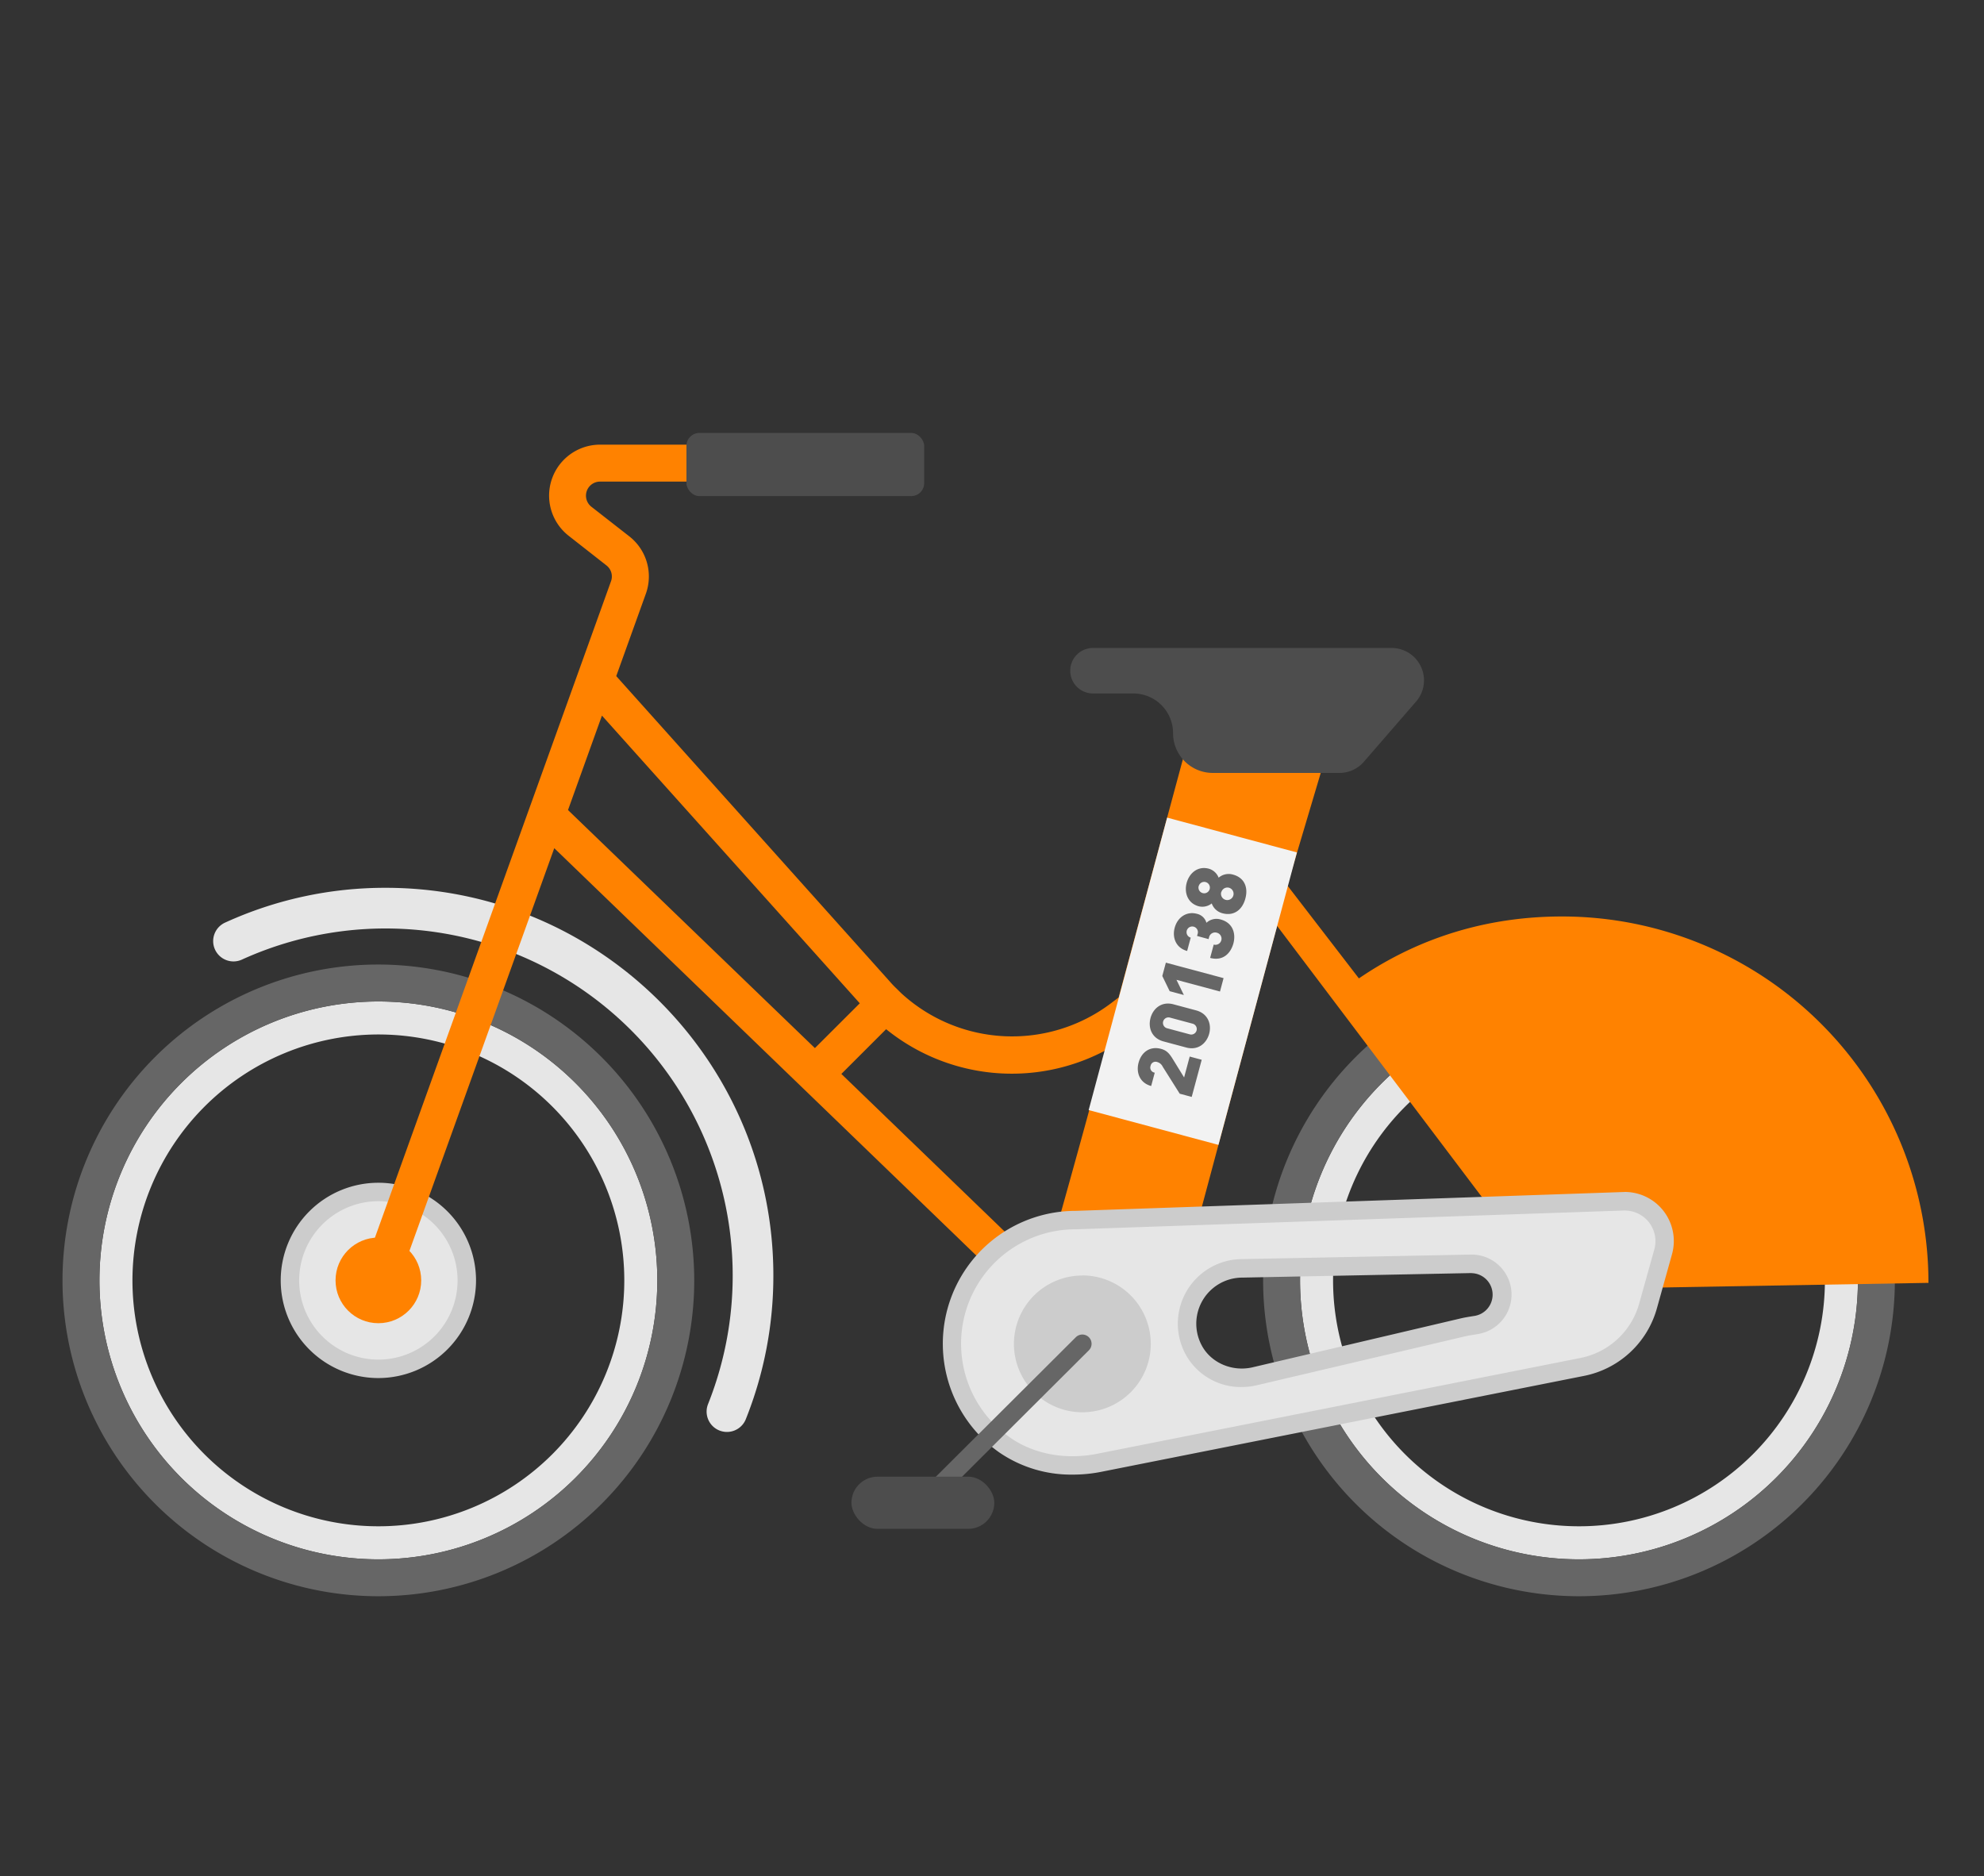 <svg id="flat.2" xmlns="http://www.w3.org/2000/svg" viewBox="0 0 744 703.57"><rect x="0" y="0" width="744" height="703.57" fill="#333333" stroke="none"/><defs><style>.cls-1{fill:#e6e6e6;}.cls-2{fill:#666;}.cls-3{fill:#ccc;}.cls-4{fill:#ff8200;}.cls-5{fill:#4d4d4d;}.cls-6{fill:#f2f2f2;}</style></defs><title>bike</title><path class="cls-1" d="M592.12,387.94a92.22,92.22,0,1,1-92.22,92.22,92.33,92.33,0,0,1,92.22-92.22m0-12.37a104.6,104.6,0,1,0,104.6,104.6,104.6,104.6,0,0,0-104.6-104.6Z"/><path class="cls-2" d="M592.12,375.57a104.6,104.6,0,1,1-104.6,104.6,104.6,104.6,0,0,1,104.6-104.6m0-13.86A118.45,118.45,0,1,0,710.57,480.16,118.59,118.59,0,0,0,592.12,361.71Z"/><path class="cls-1" d="M272.59,537a7.63,7.63,0,0,1-7.07-10.45A130.18,130.18,0,0,0,90.83,359.81a7.62,7.62,0,1,1-6.31-13.87,144.2,144.2,0,0,1,60.14-13c80.15,0,145.35,65.2,145.35,145.35a144.63,144.63,0,0,1-10.34,53.95A7.62,7.62,0,0,1,272.59,537Z"/><circle class="cls-1" cx="141.89" cy="480.16" r="33.16"/><path class="cls-3" d="M141.89,516.79a36.62,36.62,0,1,1,36.62-36.62A36.67,36.67,0,0,1,141.89,516.79Zm0-66.32a29.7,29.7,0,1,0,29.7,29.7A29.73,29.73,0,0,0,141.89,450.47Z"/><path class="cls-1" d="M141.89,387.94a92.22,92.22,0,1,1-92.22,92.22,92.33,92.33,0,0,1,92.22-92.22m0-12.37a104.6,104.6,0,1,0,104.6,104.6,104.6,104.6,0,0,0-104.6-104.6Z"/><path class="cls-2" d="M141.89,375.57a104.6,104.6,0,1,1-104.6,104.6,104.6,104.6,0,0,1,104.6-104.6m0-13.86A118.45,118.45,0,1,0,260.34,480.16,118.59,118.59,0,0,0,141.89,361.71Z"/><path class="cls-4" d="M400.69,457.57s20-71.44,19-70.75a71.54,71.54,0,0,1-87.52-5.62l-21.53,21.52,67.9,65.55a3.46,3.46,0,0,1-4.81,5L206.4,311.87,145.15,482.19a3.46,3.46,0,1,1-6.52-2.34L232.4,219.12a8.72,8.72,0,0,0-2.84-9.8l-14.19-11.13a15.66,15.66,0,0,1,9.67-28h70a3.46,3.46,0,0,1,0,6.93H225a8.73,8.73,0,0,0-5.39,15.6l14.19,11.13a15.64,15.64,0,0,1,5.08,17.58L227.1,254.32l104,116.11q1.1,1.23,2.24,2.38l2.25,2.17a64.68,64.68,0,0,0,83,4.12l4-3,25.09-93C468.22,286.34,492,289,492,289l-13,43.69L591.4,478.9a3.46,3.46,0,1,1-5.49,4.22L477.41,339.45,446.27,455.87ZM242.08,336.65l63.55,61.26,21.55-21.52-48.6-54.21-54.15-60.44-15.47,43Z"/><path class="cls-4" d="M141.89,487.94a6.93,6.93,0,0,1-6.52-9.27l93.77-260.72a5.25,5.25,0,0,0-1.71-5.9l-14.19-11.13A19.12,19.12,0,0,1,225,166.75h70a6.93,6.93,0,0,1,0,13.86H225a5.27,5.27,0,0,0-3.25,9.41L236,201.15a19.1,19.1,0,0,1,6.21,21.47l-11.12,30.93L333.71,368.12q1,1.16,2.13,2.26L338,372.5a61.49,61.49,0,0,0,78.48,3.84l3-2.27,25.59-94.85,3.07.48c20.25,3.17,43.92,5.83,44.16,5.86l4.12.46-13.69,46L594.14,476.79a6.94,6.94,0,0,1-1.27,9.71,6.93,6.93,0,0,1-9.72-1.27l-104.24-138-30,112-52.89,2,1.28-4.57c5.51-19.67,13.63-49,17.17-62.7a74.94,74.94,0,0,1-82.17-8l-16.79,16.78,65.37,63.1a6.93,6.93,0,0,1,.18,9.79,6.93,6.93,0,0,1-9.8.18L207.85,318.08,148.41,483.36A7,7,0,0,1,141.89,487.94Zm66.32-179.13.59.57L376.12,470.76l-70.44-68,13.55-13.54-13.56,13.54ZM419.76,382.6l2,1.41c2,1.45,1.57,3.24.72,6.8-.48,2-1.2,4.79-2.08,8.15-1.55,5.9-3.77,14.09-6.58,24.33-3.32,12.09-6.71,24.25-8.49,30.64l38.28-1.42,31.78-118.8-.24-.31L487.47,292c-7.21-.85-22.75-2.75-37.27-5l-24.6,91.17-4.94,3.7a68.44,68.44,0,0,1-87.39-4.35L331,375.3c-.43-.44-.84-.86-1.24-1.29l2.23,2.49.06-.06,2.44,2.15a68.08,68.08,0,0,0,83.3,5.35ZM244.49,334.15l61.1,58.9,16.83-16.8L225.73,268.36,213,303.78Zm-14.19-99-8.15,22.65Zm-17.46-49.32a12.31,12.31,0,0,0,.37,3A12.31,12.31,0,0,1,212.84,185.87Z"/><circle class="cls-4" cx="141.89" cy="480.16" r="16.06"/><path class="cls-4" d="M723.17,481.09a137.4,137.4,0,0,0-137.4-137.4c-32,0-60.2,10.32-83.54,28.62l81.32,111.2Z"/><path class="cls-5" d="M401.34,251.54h0a8.52,8.52,0,0,0,8.52,8.52H425a14.9,14.9,0,0,1,14.9,14.9h0a14.9,14.9,0,0,0,14.9,14.9h47.48a12.15,12.15,0,0,0,9.17-4.18L531,263.13a12.15,12.15,0,0,0,3-8h0A12.15,12.15,0,0,0,521.86,243h-112A8.52,8.52,0,0,0,401.34,251.54Z"/><rect class="cls-5" x="257.41" y="162.37" width="89.14" height="23.68" rx="4.83" ry="4.83" transform="translate(603.97 348.41) rotate(-180)"/><path class="cls-1" d="M618.05,489.67a32.25,32.25,0,0,1-24.81,23L412.05,548.55c-12.23,2.42-25.23.43-35.41-6.77a46.36,46.36,0,0,1,26.74-84.24l206.16-7.08a14.94,14.94,0,0,1,14.17,19Zm-69.42,8.09c1.67-.39,3.37-.62,5.06-.9a11.54,11.54,0,0,0-1.87-22.92l-85.94,1.71A20.75,20.75,0,0,0,448,506.86c4.47,7.63,13.61,11.21,22.25,9.33Z"/><path class="cls-3" d="M402.18,553a47.63,47.63,0,0,1-27.54-8.38,49.83,49.83,0,0,1,28.74-90.53L609.5,447h.09A18.41,18.41,0,0,1,627,470.36l-5.65,20.24A35.53,35.53,0,0,1,593.91,516L412.73,552A54.45,54.45,0,0,1,402.18,553Zm207.38-99.06L403.49,461A42.9,42.9,0,0,0,378.64,539c8.9,6.29,20.83,8.55,32.74,6.2l181.19-35.92a28.64,28.64,0,0,0,22.15-20.5l5.65-20.24a11.48,11.48,0,0,0-10.8-14.56Zm-144,66.22A23.65,23.65,0,0,1,445,508.61a24.21,24.21,0,0,1,20.9-36.43l85.87-1.7a15,15,0,0,1,2.5,29.8l-1.11.18c-1.3.2-2.53.4-3.72.68L471,519.56A25.59,25.59,0,0,1,465.54,520.15Zm86.28-42.74-85.87,1.7a17.28,17.28,0,0,0-15,26c3.59,6.12,11.2,9.29,18.52,7.69l78.37-18.41c1.44-.34,2.85-.56,4.22-.78l1.07-.17a8.07,8.07,0,0,0-1.31-16Z"/><path class="cls-3" d="M405.88,478.3A25.66,25.66,0,1,1,380.22,504a25.66,25.66,0,0,1,25.66-25.66"/><rect class="cls-6" x="390.49" y="342.76" width="113.55" height="50.39" transform="translate(-24 704.61) rotate(-74.98)"/><path class="cls-2" d="M446.89,411.36l-4.5-1.21L436,400a3.17,3.17,0,0,0-2-1.71,1.88,1.88,0,0,0-2.53,1.41,1.93,1.93,0,0,0,1.56,2.57l-1.34,5c-4.25-1.14-5.73-5-4.72-8.76,1.08-4,4.32-6.27,8.39-5.18,2.28.61,3.24,1.88,4.6,4.1l4.08,6.63,2.1-7.84,4.5,1.21Z"/><path class="cls-2" d="M453.44,387.68c-1,3.59-4.15,6.35-8.61,5.15l-8.51-2.28c-4.47-1.2-5.84-5.18-4.88-8.77s4.15-6.35,8.61-5.15l8.51,2.28C453,380.11,454.4,384.09,453.44,387.68Zm-14.73-6.07a2.06,2.06,0,1,0-1.06,4l8.54,2.29a2.06,2.06,0,1,0,1.06-4Z"/><path class="cls-2" d="M457.5,371.83l-16.32-4.38,2.77,5.69-5.32-1.43-2.77-5.7,1.34-5,21.64,5.8Z"/><path class="cls-2" d="M462.51,353.85c-1,3.59-3.85,6.69-8.71,5.38l1.34-5a2.3,2.3,0,1,0,1.16-4.45,2.31,2.31,0,0,0-2.9,1.7l-.19.7L448.9,351l.19-.7a2.13,2.13,0,1,0-2.57,1.33l-1.34,5c-4.07-1.09-5.7-4.85-4.67-8.71,1.08-4,4.54-6.24,8.28-5.24a4.76,4.76,0,0,1,3.62,3.38,5.51,5.51,0,0,1,5.38-1.23C462.32,346.08,463.53,350.06,462.51,353.85Z"/><path class="cls-2" d="M467,337c-1.07,4-4.11,6.68-8.6,5.48a5.8,5.8,0,0,1-4-3.68,5.64,5.64,0,0,1-4.88,1.07c-4.1-1.1-5.52-5.06-4.52-8.77s4.2-6.43,8.3-5.33a5.63,5.63,0,0,1,3.69,3.37,5.8,5.8,0,0,1,5.3-1.18C466.83,329.15,468.11,333,467,337Zm-17.5-4.7a2.14,2.14,0,1,0,2.62-1.51A2.12,2.12,0,0,0,449.53,332.29Zm8.45,2.27a2.36,2.36,0,1,0,2.89-1.67A2.38,2.38,0,0,0,458,334.56Z"/><path class="cls-2" d="M346.08,567a3.46,3.46,0,0,1-2.45-5.92l59.8-59.6a3.46,3.46,0,0,1,4.89,4.91L348.52,566A3.46,3.46,0,0,1,346.08,567Z"/><rect class="cls-5" x="319.29" y="553.77" width="53.57" height="19.57" rx="9.79" ry="9.79"/></svg>